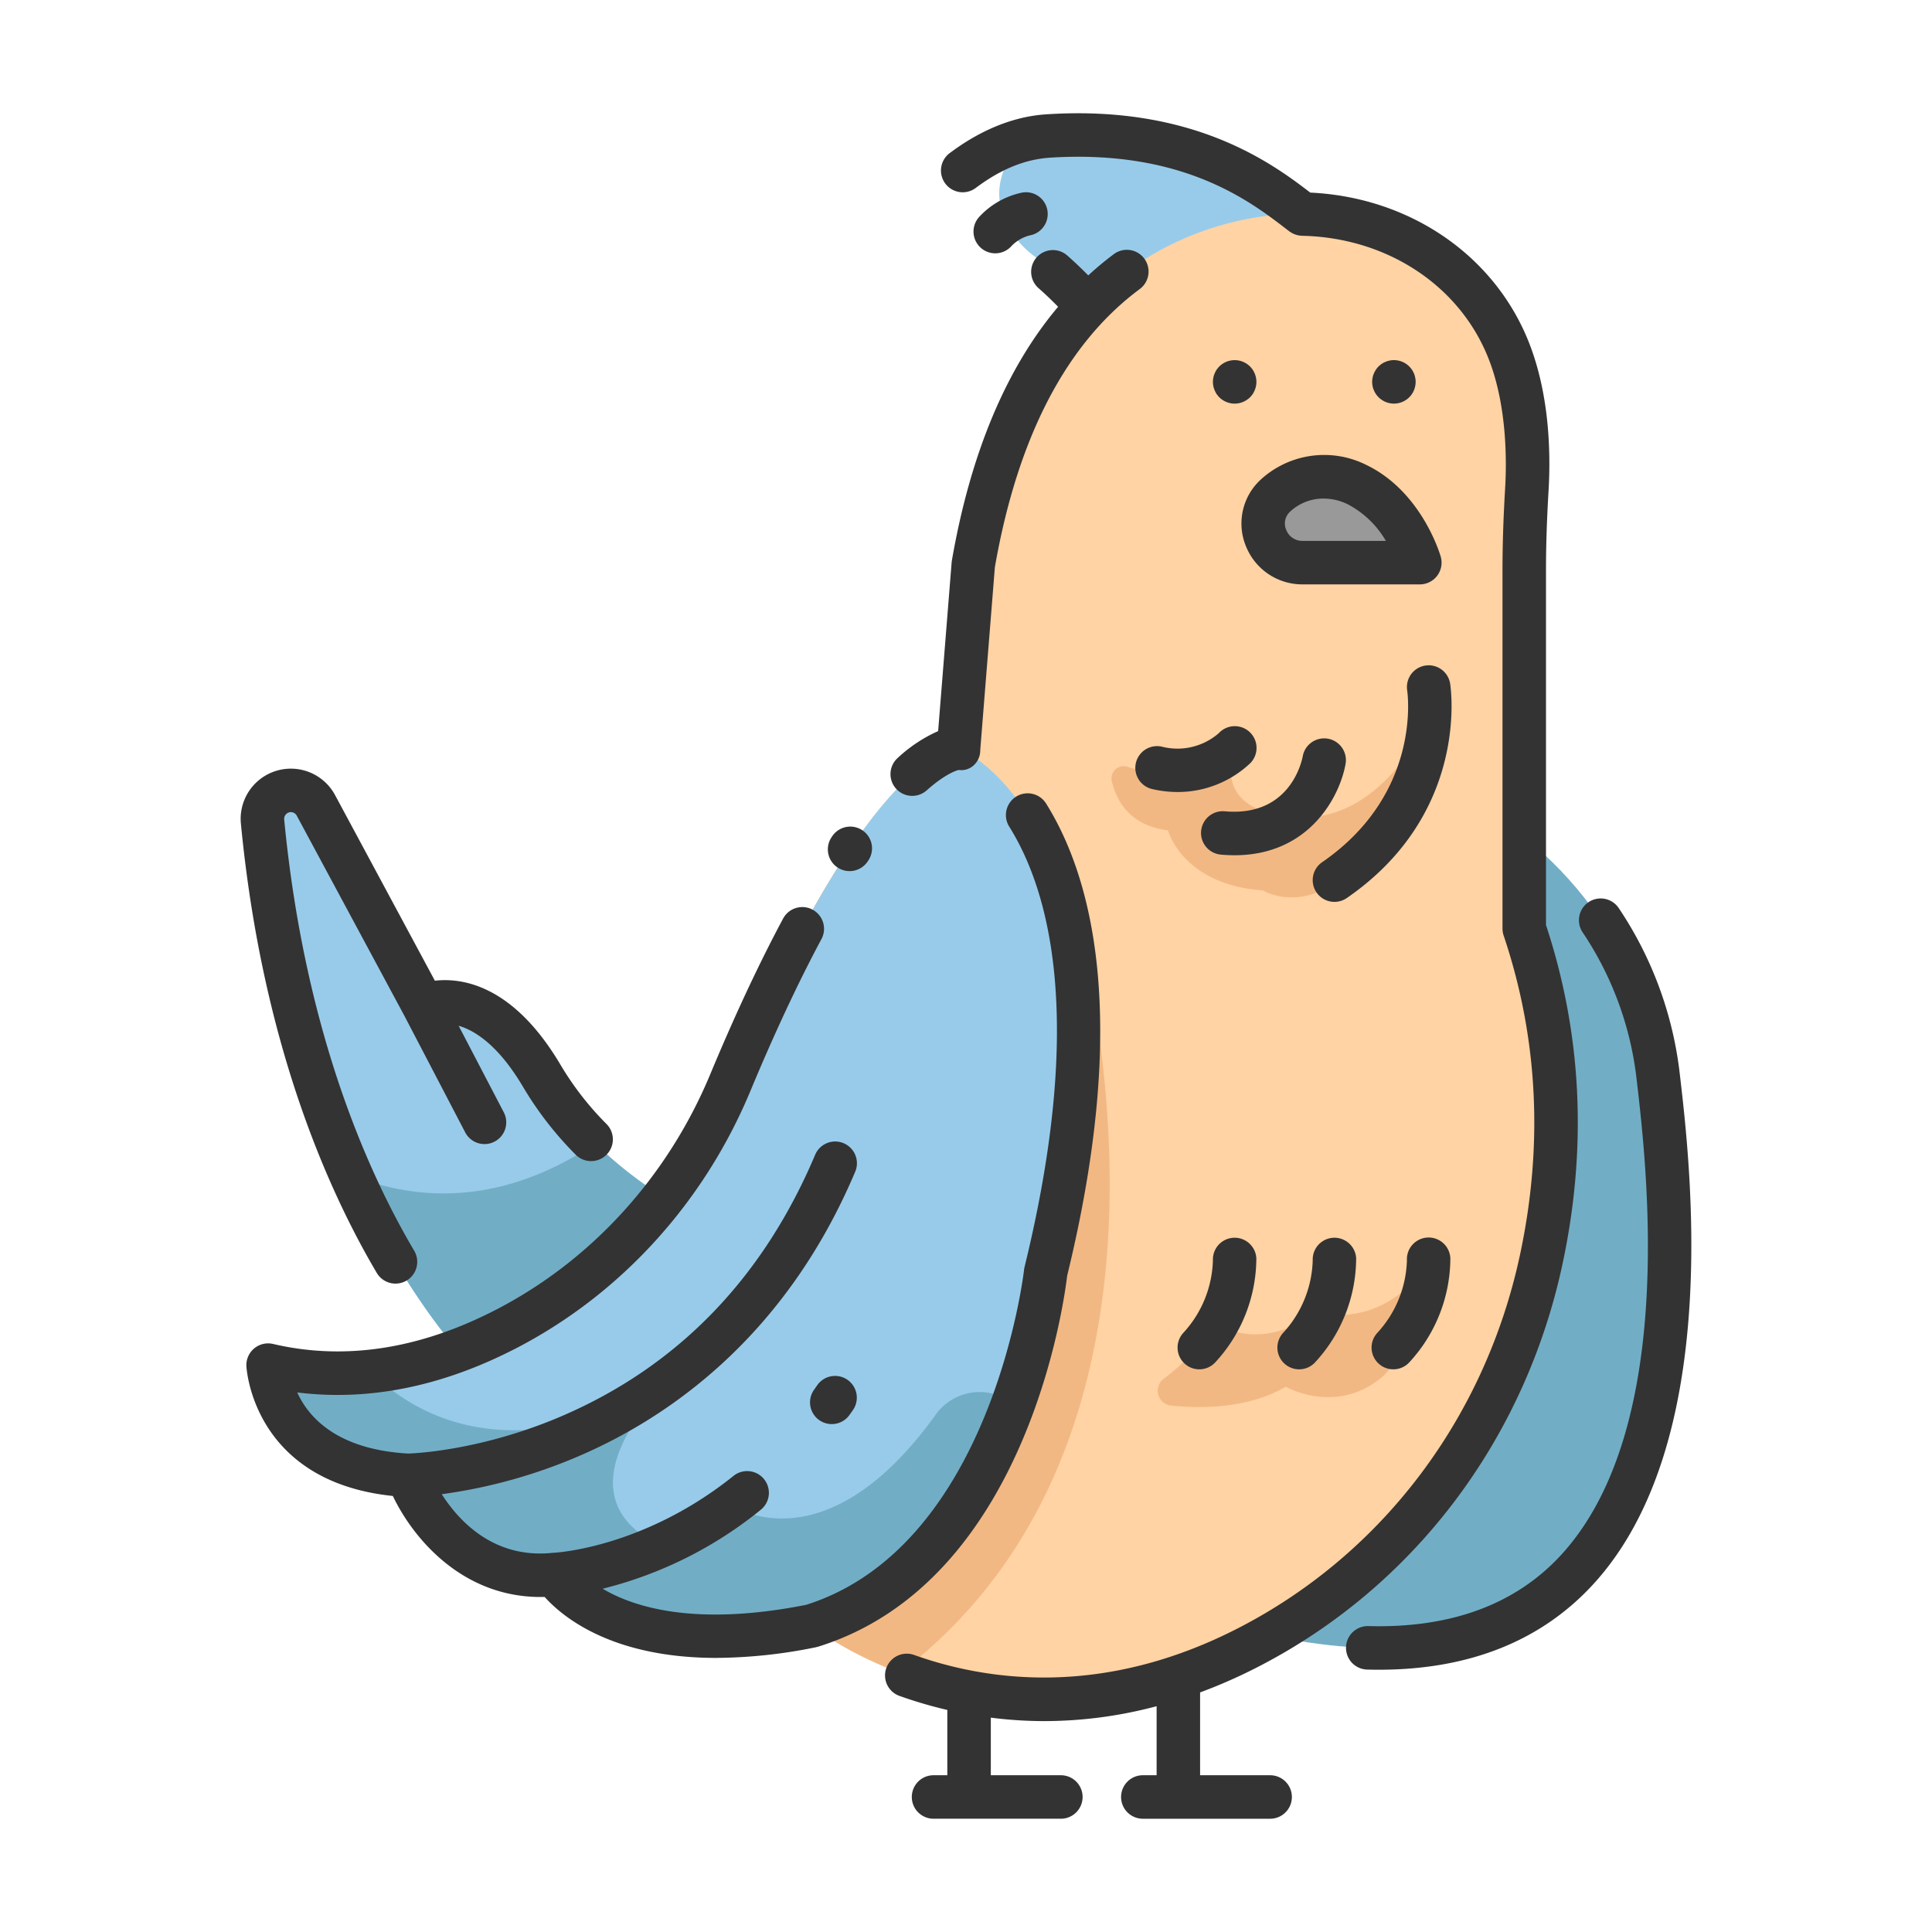 <?xml version="1.0"?>
<svg xmlns="http://www.w3.org/2000/svg" id="icon" viewBox="0 0 512 512" width="512" height="512"><title>bird</title><path d="M79.315,209.806h0a7.53,7.53,0,0,1,4.4,3.627L112.255,266.5s15.937-7.5,31.405,18.749,43.591,38.2,43.591,38.2l-59.293,41.485s-48.335-42.866-58.38-147.192A7.544,7.544,0,0,1,79.315,209.806Z" style="fill:#98cbea"/><path d="M157.723,303c-14.128,9.624-37.3,19.453-64.734,8.341,16.483,37.187,34.969,53.592,34.969,53.592l59.293-41.486A107.425,107.425,0,0,1,157.723,303Z" style="fill:#71aec6"/><path d="M352.885,59.258S332.028,34.5,278.3,36.007c-9.642.271-15.7,10.976-12.727,20.153a23.68,23.68,0,0,0,8.1,11.4c14.715,11.657,18.687,19.526,18.687,19.526Z" style="fill:#98cbea"/><path d="M392.241,213.952s41.309,20.982,47.211,71.471,15.737,181.631-115.4,144.911Z" style="fill:#71aec6"/><path d="M330.829,57.96c-27.676,5.345-61.494,25.915-72.9,91.617l-3.893,48.67s-23.238-.83-60.517,88.7c-11.638,27.95-32.488,51.317-59.378,65.23-18.023,9.325-39.741,15.074-63.1,9.6,0,0,.974,27.255,36.989,29.2,0,0,10.707,29.2,38.936,26.282,0,0,14.6,24.335,68.137,13.627,0,0,49.838,39.87,116.122,5.482,39.827-20.662,67.794-58.654,77.2-102.524,5.311-24.759,6.477-55.2-4.488-87.762V151.018c0-7.086.266-14.167.686-21.24.5-8.4.4-22.847-4.374-35.774C389.941,66.107,360.032,52.32,330.829,57.96Z" style="fill:#ffd3a4"/><path d="M283.27,236.215l-54.6-16.153,0,0q-1.77,2.425-3.649,5.221l-.044.066q-.913,1.362-1.852,2.816l-.052.081q-.947,1.467-1.918,3.032l-.109.177q-.9,1.461-1.831,3.01l-.183.3q-.972,1.629-1.967,3.355c-.049.085-.1.174-.148.26q-.907,1.578-1.835,3.244l-.3.544c-.663,1.2-1.334,2.422-2.012,3.685-.063.118-.127.241-.191.359-.61,1.141-1.228,2.314-1.851,3.51l-.4.773c-.68,1.316-1.367,2.659-2.061,4.042-.074.148-.15.3-.225.452q-.93,1.861-1.879,3.81l-.492,1.01c-.7,1.448-1.407,2.922-2.12,4.439-.067.141-.134.288-.2.43-.651,1.387-1.308,2.809-1.97,4.254l-.551,1.208c-.724,1.6-1.453,3.215-2.19,4.882-.05.112-.1.229-.15.342-.693,1.569-1.392,3.179-2.095,4.812q-.292.679-.586,1.366c-.746,1.746-1.5,3.515-2.254,5.335l-.026.062a132.094,132.094,0,0,1-23.969,37.879q-1.881,2.076-3.85,4.069a126.994,126.994,0,0,1-10.167,9.2,125.218,125.218,0,0,1-11.6,8.432q-4.751,3.038-9.795,5.651l-.017.008q-1.563.809-3.165,1.577c-.39.188-.787.367-1.18.551-.68.318-1.361.635-2.051.942-.5.223-1.007.438-1.513.654q-.874.375-1.758.737-.862.353-1.734.691c-.519.2-1.041.4-1.565.592-.64.237-1.281.472-1.927.7-.452.157-.909.307-1.364.458-.717.24-1.433.48-2.157.7-.274.084-.552.16-.827.242-1.936.581-3.9,1.114-5.886,1.576l-5.857,28.909h.014q1.093.143,2.229.254c.851.079,1.708.154,2.6.2l.042,0s.167.456.515,1.249c.087.2.186.418.3.656a50.1,50.1,0,0,0,2.535,4.779c.46.766.97,1.572,1.532,2.4.842,1.245,1.8,2.544,2.883,3.847.721.869,1.5,1.74,2.327,2.6.792.817,1.638,1.62,2.533,2.4.636.554,1.3,1.092,1.992,1.616q1.071.816,2.231,1.567a33.008,33.008,0,0,0,9.527,4.253c.347.092.7.18,1.05.262a34.945,34.945,0,0,0,11.516.654h0A14.3,14.3,0,0,0,148.2,418.9c.3.353.654.752,1.074,1.188l.043.047,0,0c.452.467.981.977,1.581,1.514l.221.192c.6.524,1.26,1.071,2.007,1.632.542.408,1.14.823,1.764,1.24q.876.585,1.866,1.172a45.282,45.282,0,0,0,4.2,2.2,58.6,58.6,0,0,0,14.619,4.382q1.481.253,3.053.456c2.1.269,4.32.467,6.674.578a122.772,122.772,0,0,0,29.8-2.618s8.6,6.872,23.393,12.45C327.026,375.852,283.27,236.215,283.27,236.215Z" style="fill:#f2b883"/><path d="M277.118,337.114c28.854-117.87-23.079-138.867-23.079-138.867s-23.238-.83-60.517,88.7c-11.638,27.95-32.488,51.317-59.377,65.23-18.023,9.325-39.742,15.074-63.1,9.6,0,0,.974,27.255,36.989,29.2,0,0,10.707,29.2,38.936,26.282,0,0,14.6,24.334,68.137,13.627C269.039,409.88,277.118,337.114,277.118,337.114Z" style="fill:#98cbea"/><path d="M345.142,149.1h31.122s-4.222-14.716-16.7-20.711a19.271,19.271,0,0,0-21.409,2.807c-.085.077-.17.156-.254.235C331.2,137.776,335.914,149.1,345.142,149.1Z" style="fill:#999"/><path d="M327.2,198.247s-13.687,9.73-28.428,4.961a3.217,3.217,0,0,0-4.146,3.738c1.163,5.073,4.65,11.848,14.9,13.116,0,0,3.764,14.377,25.226,15.929,0,0,12.886,8.179,27.725-10.03,0,0,16.783-12.934,16.432-36.208,0,0-13.385,31.7-39.452,26.247C339.451,216,321.77,214.809,327.2,198.247Z" style="fill:#f2b883"/><path d="M378.609,333.963s-8.693,17.592-29.644,14.093c0,0-14.07,10.451-26.451,2.7a65.691,65.691,0,0,1-14.085,14.608A3.96,3.96,0,0,0,310.4,372.5c8.73.882,20.729.633,30.335-5.007,0,0,13.271,7.7,25.542-2.563A40.389,40.389,0,0,0,378.609,333.963Z" style="fill:#f2b883"/><path d="M248.011,374.846c-29.6,41.21-54.242,24.006-54.242,24.006l-18.658,10.8c-28.5-13.555,0-41.381,0-41.381-42.2,21.867-66.917,5.254-76.914-4.854a80.963,80.963,0,0,1-27.156-1.645s.974,27.255,36.989,29.2c0,0,10.707,29.2,38.936,26.282,0,0,14.6,24.334,68.137,13.627,28.894-11.253,44.624-37.358,53.006-59.176A14.283,14.283,0,0,0,248.011,374.846Z" style="fill:#71aec6"/><path d="M104.815,340.169a5.765,5.765,0,0,0,4.956-8.7c-12.78-21.628-29.13-59.009-34.455-114.268a1.767,1.767,0,0,1,.658-1.579,1.722,1.722,0,0,1,1.632-.316,1.765,1.765,0,0,1,1.036.852l28.514,53.019L123.289,300.1a5.762,5.762,0,1,0,10.217-5.332L121.543,271.84c4.487,1.316,10.673,5.338,17.152,16.331A91.433,91.433,0,0,0,152.556,306a5.763,5.763,0,1,0,8.191-8.11,79.848,79.848,0,0,1-12.122-15.566c-12.506-21.224-26.04-23.264-33.378-22.427L88.792,210.7a13.3,13.3,0,0,0-24.948,7.607c5.528,57.369,22.63,96.393,36.005,119.028A5.761,5.761,0,0,0,104.815,340.169Z" style="fill:#333"/><path d="M428.981,240.652a5.763,5.763,0,1,0-9.57,6.424,87.525,87.525,0,0,1,14.317,39.017c2.667,22.825,10.785,92.286-19.928,125.881-12.037,13.168-29.235,19.555-51.174,18.956h-.158a5.763,5.763,0,0,0-.151,11.524q1.563.041,3.1.041c23.957,0,43.087-7.644,56.891-22.742,34.266-37.481,25.688-110.879,22.869-135A98.943,98.943,0,0,0,428.981,240.652Z" style="fill:#333"/><path d="M282.8,338.128C299.658,269,289.081,231.9,277.226,212.945a5.763,5.763,0,1,0-9.773,6.111c10.7,17.109,20.09,51.24,4.068,116.688a5.588,5.588,0,0,0-.131.749c-.08.732-8.549,73.193-57.732,88.8-29.178,5.773-45.512.741-53.95-4.265a107.643,107.643,0,0,0,41.955-20.961,5.763,5.763,0,0,0-7.218-8.985c-23.9,19.2-47.325,20.4-47.69,20.417-.045,0-.086.015-.131.018-.083,0-.166,0-.25.008-15.45,1.591-24.7-8.346-29.308-15.546a139.132,139.132,0,0,0,36.914-10.349c22.851-9.934,54-31.017,72.628-75.043a5.763,5.763,0,1,0-10.614-4.491c-13.693,32.364-35.955,55.5-66.166,68.771-21.475,9.433-39.591,10.275-41.659,10.34-18.894-1.073-26.416-9.639-29.4-16.2,18.92,2.365,38.393-1.554,58.029-11.714,27.683-14.324,49.718-38.519,62.049-68.133,6.323-15.186,12.652-28.723,18.815-40.233a5.763,5.763,0,1,0-10.161-5.439c-6.337,11.838-12.829,25.713-19.294,41.242-11.29,27.113-31.428,49.247-56.7,62.326-20.272,10.49-40.167,13.552-59.14,9.106a5.762,5.762,0,0,0-7.074,5.816c.011.315,1.534,30.613,38.813,34.468,5.386,11.282,18.7,27.32,40.228,26.758,4.85,5.4,17.969,16.158,45.523,16.158a134.753,134.753,0,0,0,26.386-2.827c.063-.012.118-.041.18-.055.136-.032.272-.052.407-.094C272.044,419.153,282,344.954,282.8,338.128Z" style="fill:#333"/><path d="M221.976,229.9a5.763,5.763,0,0,0,7.985-1.634l.119-.178a5.763,5.763,0,1,0-9.561-6.436l-.176.263A5.762,5.762,0,0,0,221.976,229.9Z" style="fill:#333"/><path d="M252.188,149.117l-3.571,44.637a38.664,38.664,0,0,0-10.753,7.143,5.763,5.763,0,0,0,7.667,8.605c4.788-4.266,7.72-5.25,8.536-5.454a4.864,4.864,0,0,0,3.9-1.156,5.437,5.437,0,0,0,1.812-4.184l3.872-48.4c6.028-34.491,18.948-59.29,38.4-73.713a5.762,5.762,0,0,0-6.863-9.258,84.877,84.877,0,0,0-6.79,5.648c-1.711-1.743-3.554-3.5-5.552-5.268a5.763,5.763,0,1,0-7.631,8.639c1.888,1.669,3.612,3.32,5.192,4.943-13.779,16.348-23.228,38.884-28.159,67.3C252.224,148.765,252.2,148.941,252.188,149.117Z" style="fill:#333"/><path d="M224.585,365.658a5.765,5.765,0,0,0-8.02,1.452c-.276.4-.551.792-.83,1.184a5.762,5.762,0,1,0,9.387,6.686q.46-.644.915-1.3A5.764,5.764,0,0,0,224.585,365.658Z" style="fill:#333"/><path d="M336.593,470.458H318.036V448.511a139.388,139.388,0,0,0,15.842-7.026c41.015-21.28,70.242-60.072,80.186-106.431,6.623-30.879,5.154-61.122-4.36-89.906v-94.13c0-6.4.221-13.235.675-20.9.593-9.959.254-24.658-4.72-38.114-8.793-23.789-31.6-39.7-58.423-40.964C337,43.175,316.277,27.927,277.953,30.255c-3.37.206-13.622.832-26.283,10.327a5.763,5.763,0,0,0,6.916,9.221c8.871-6.653,15.7-7.777,20.069-8.045,34.891-2.1,52.669,11.578,62.228,18.939l.785.6c.033.025.07.042.1.066.11.08.227.147.342.22a5.661,5.661,0,0,0,.564.321c.121.058.243.108.368.158a5.6,5.6,0,0,0,.645.214c.119.032.237.064.359.088a5.737,5.737,0,0,0,.825.1c.063,0,.121.021.185.022C367.954,62.962,387.5,76.116,394.848,96c4.506,12.194,4.457,26.182,4.025,33.436-.467,7.892-.695,14.95-.695,21.58v95.066a5.781,5.781,0,0,0,.3,1.839c9.115,27.064,10.567,55.566,4.315,84.713-9.219,42.984-36.272,78.929-74.223,98.618-36,18.677-66.823,14.292-86.336,7.321a5.763,5.763,0,0,0-3.878,10.854,115.555,115.555,0,0,0,12.694,3.729v17.3H247.4a5.763,5.763,0,0,0,0,11.526h33.737a5.763,5.763,0,0,0,0-11.526H262.577V455.194a112.279,112.279,0,0,0,14.138.918,116.033,116.033,0,0,0,29.8-3.947v18.293h-3.653a5.763,5.763,0,0,0,0,11.526h33.736a5.763,5.763,0,1,0,0-11.526Z" style="fill:#333"/><path d="M268.044,65.216a10.074,10.074,0,0,1,4.886-2.837,5.763,5.763,0,0,0-2.075-11.338,21.47,21.47,0,0,0-11.391,6.477,5.764,5.764,0,0,0,8.58,7.7Z" style="fill:#333"/><path d="M313.919,361.355a5.762,5.762,0,0,0,8.143-.318,40.819,40.819,0,0,0,10.883-27.6,5.763,5.763,0,0,0-11.512.554,29.551,29.551,0,0,1-7.832,19.221A5.762,5.762,0,0,0,313.919,361.355Z" style="fill:#333"/><path d="M344.281,362.887a5.747,5.747,0,0,0,4.232-1.85,40.825,40.825,0,0,0,10.883-27.6,5.763,5.763,0,0,0-11.512.554,29.557,29.557,0,0,1-7.832,19.221,5.763,5.763,0,0,0,4.229,9.675Z" style="fill:#333"/><path d="M365.333,361.355a5.762,5.762,0,0,0,8.143-.318,40.813,40.813,0,0,0,10.883-27.6,5.762,5.762,0,1,0-11.511.554,29.562,29.562,0,0,1-7.833,19.221A5.762,5.762,0,0,0,365.333,361.355Z" style="fill:#333"/><path d="M384.3,181.143a5.763,5.763,0,0,0-11.388,1.776c.165,1.113,3.758,27.463-22.538,45.579a5.763,5.763,0,0,0,6.54,9.492C389.348,215.647,384.524,182.542,384.3,181.143Z" style="fill:#333"/><path d="M356.6,202.383a5.763,5.763,0,0,0-11.347-2.019c-.314,1.661-3.53,16.171-20.688,14.639a5.762,5.762,0,0,0-1.033,11.478c1.251.114,2.46.167,3.629.167C346.986,226.648,355.081,211.09,356.6,202.383Z" style="fill:#333"/><path d="M307.872,197.863a5.764,5.764,0,0,0-2.609,11.228,30.172,30.172,0,0,0,6.848.8,27.963,27.963,0,0,0,19.255-7.67,5.763,5.763,0,1,0-8.34-7.955A16.662,16.662,0,0,1,307.872,197.863Z" style="fill:#333"/><path d="M332.512,98.993a6.624,6.624,0,0,0-.519-.995,6.944,6.944,0,0,0-.721-.878,6.866,6.866,0,0,0-.878-.72,6.523,6.523,0,0,0-.994-.519,5.565,5.565,0,0,0-1.081-.331,5.815,5.815,0,0,0-5.2,1.57A7.212,7.212,0,0,0,322.4,98a6.619,6.619,0,0,0-.518.995,5.526,5.526,0,0,0-.332,1.081,5.541,5.541,0,0,0,0,2.246,5.484,5.484,0,0,0,.332,1.081,6.571,6.571,0,0,0,.518,1,7.3,7.3,0,0,0,.721.879,5.859,5.859,0,0,0,4.077,1.686,5.939,5.939,0,0,0,1.124-.116,5.5,5.5,0,0,0,1.081-.332,5.42,5.42,0,0,0,.994-.533,5.821,5.821,0,0,0,.878-.7,7.025,7.025,0,0,0,.721-.879,6.576,6.576,0,0,0,.519-1,5.48,5.48,0,0,0,.33-1.081,5.494,5.494,0,0,0,0-2.246A5.521,5.521,0,0,0,332.512,98.993Z" style="fill:#333"/><path d="M367.19,106.513a5.76,5.76,0,0,0,1.081.332,5.935,5.935,0,0,0,1.122.116,5.755,5.755,0,0,0,5.763-5.763,4.921,4.921,0,0,0-.115-1.124,5.49,5.49,0,0,0-.317-1.081,6.436,6.436,0,0,0-.533-.995,5.91,5.91,0,0,0-.72-.878,5.75,5.75,0,0,0-6.281-1.239,6.431,6.431,0,0,0-.994.519,7.027,7.027,0,0,0-.88.72,5.871,5.871,0,0,0-.7.878,5.552,5.552,0,0,0-.533.995,5.459,5.459,0,0,0-.332,1.081,5.938,5.938,0,0,0-.115,1.124,5.782,5.782,0,0,0,1.7,4.077,5.094,5.094,0,0,0,.864.7A5.356,5.356,0,0,0,367.19,106.513Z" style="fill:#333"/><path d="M334.3,126.921l-.353.328a15.786,15.786,0,0,0-3.8,17.406,16.079,16.079,0,0,0,15,10.212h31.122a5.763,5.763,0,0,0,5.539-7.351c-.2-.7-5.1-17.283-19.743-24.316A24.917,24.917,0,0,0,334.3,126.921Zm32.977,16.42H345.142a4.55,4.55,0,0,1-4.291-2.947,4.21,4.21,0,0,1,1.018-4.778l.176-.163a12.846,12.846,0,0,1,8.73-3.324,14.552,14.552,0,0,1,6.294,1.459A25.329,25.329,0,0,1,367.273,143.341Z" style="fill:#333"/></svg>
